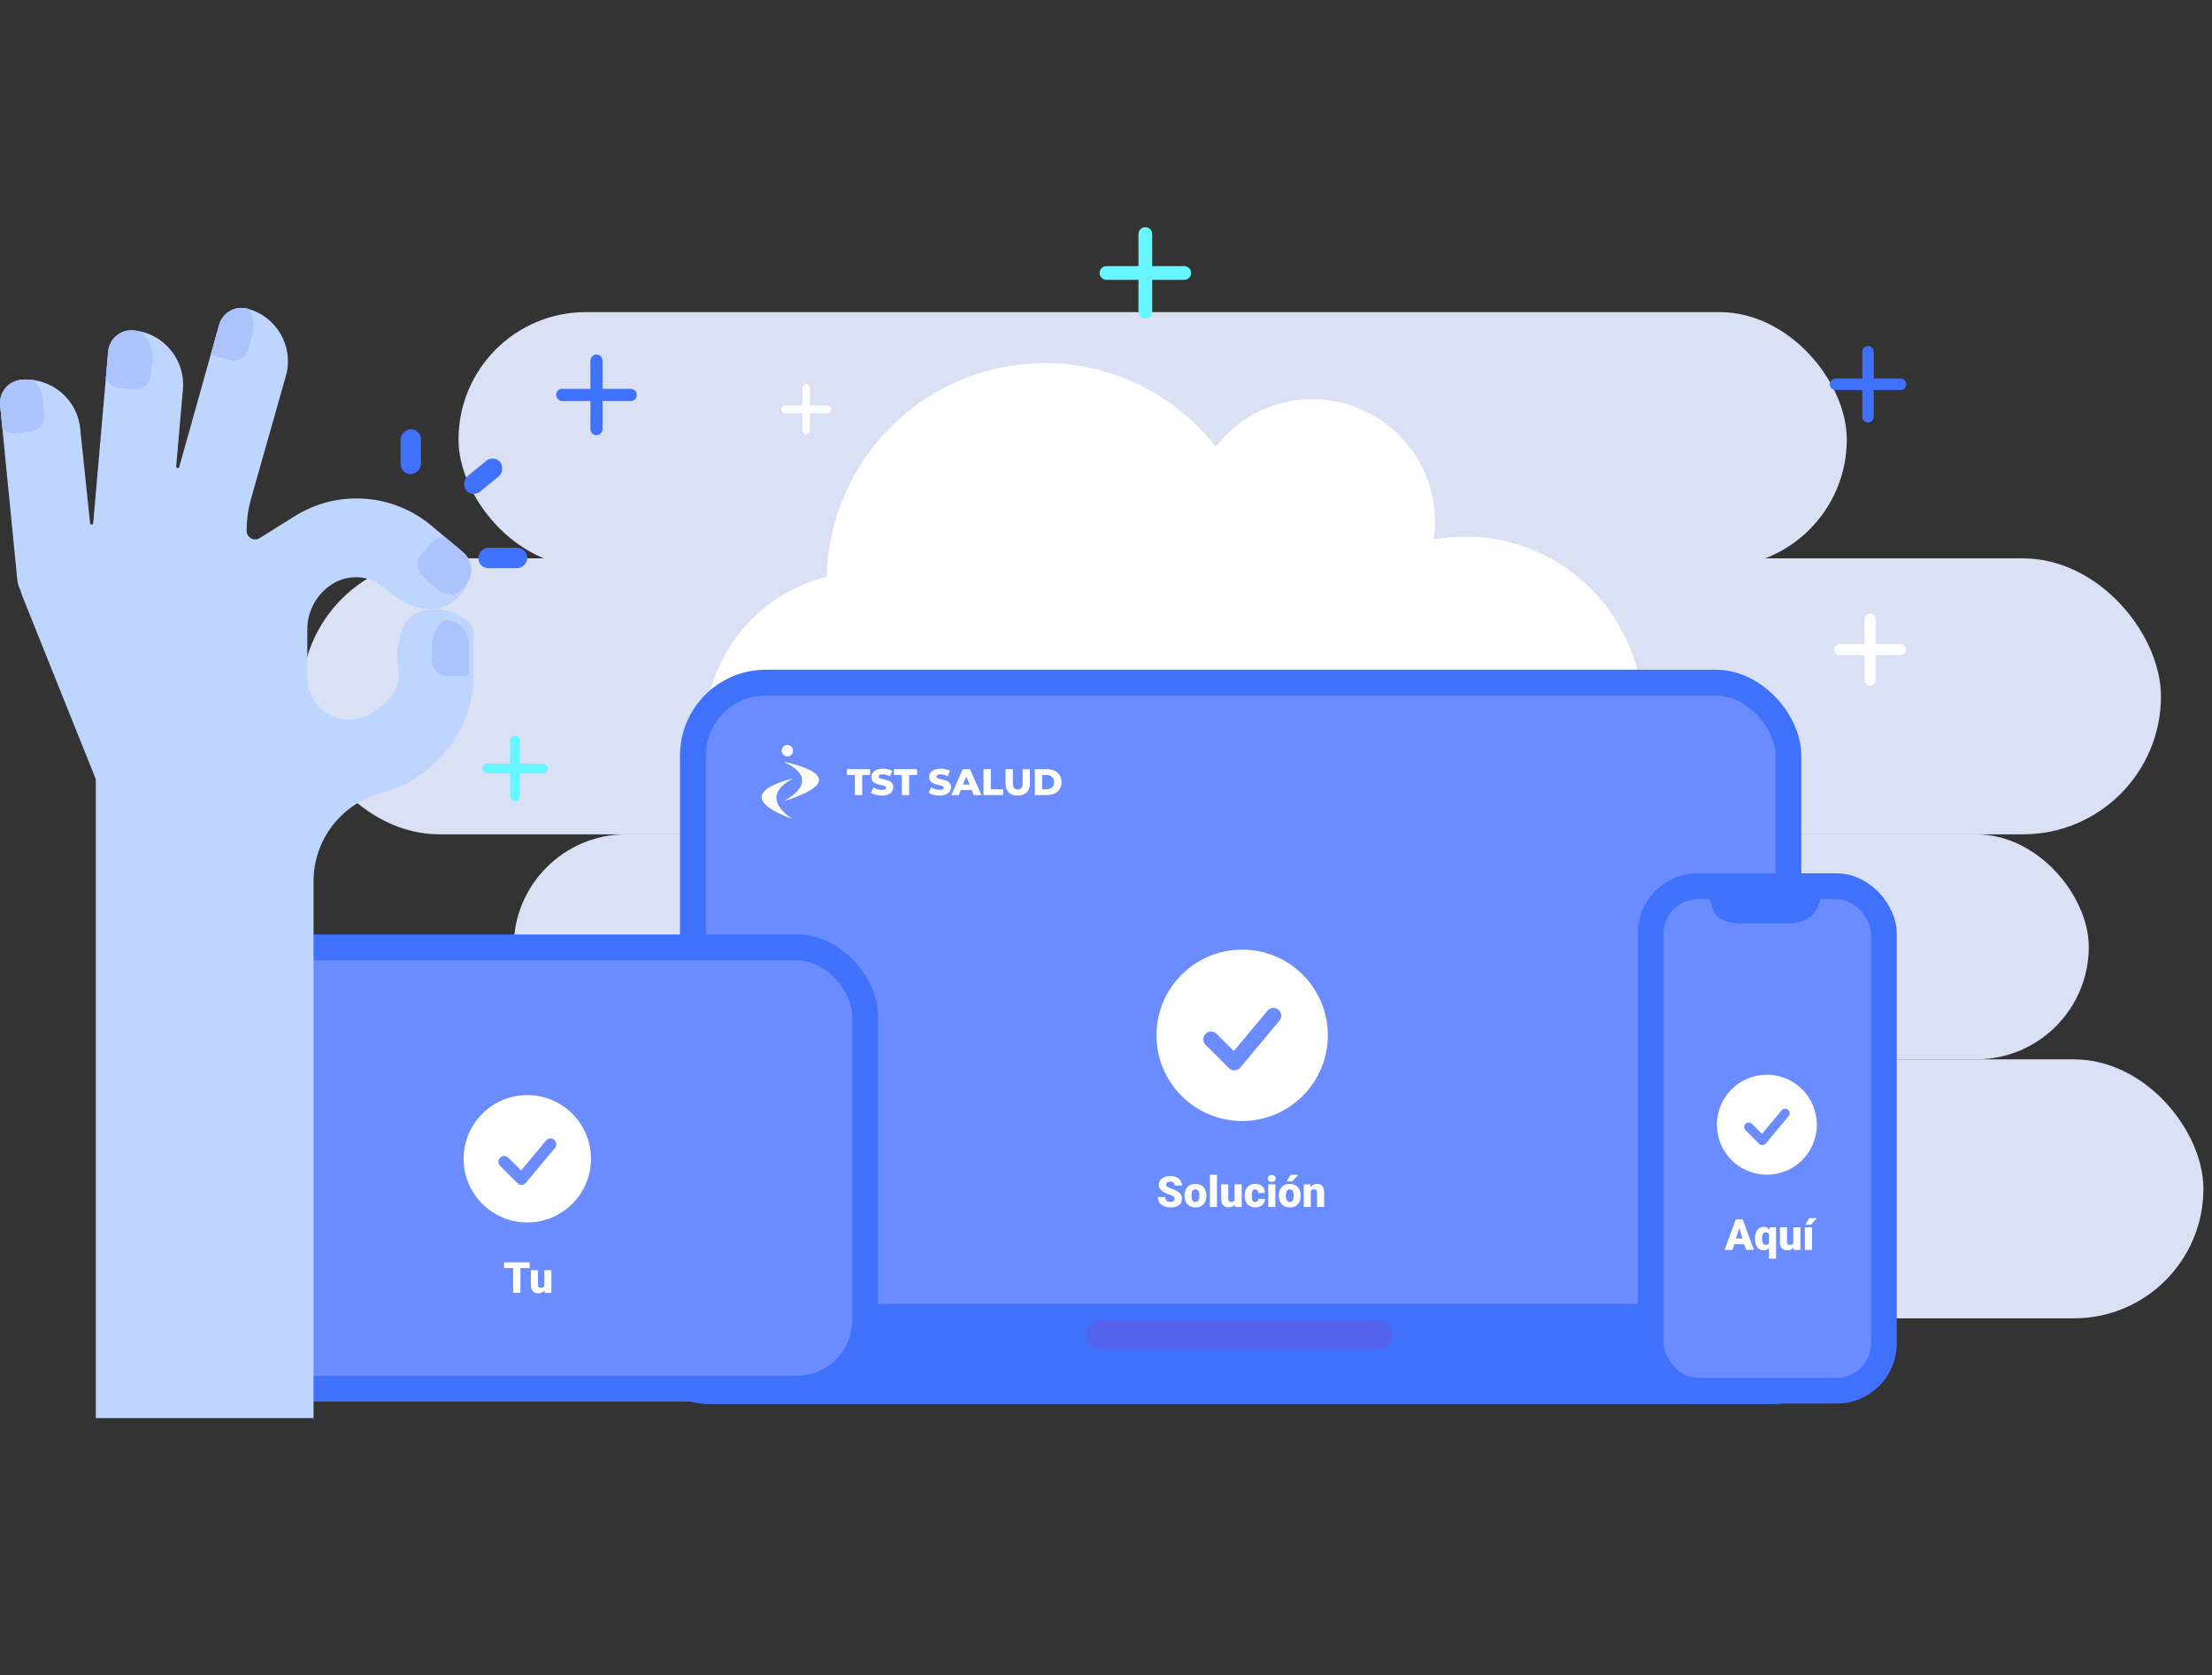 <svg width="515" height="390" viewBox="0 0 515 390" fill="none" xmlns="http://www.w3.org/2000/svg">
<rect x="0" y="0" width="515" height="390" fill="#333333" stroke="none"/>
<rect x="106.751" y="72.663" width="323.22" height="59.306" rx="29.653" fill="#DAE1F4"/>
<rect x="70.179" y="129.992" width="432.936" height="64.249" rx="32.124" fill="#DAE1F4"/>
<rect x="119.601" y="194.241" width="366.711" height="52.387" rx="26.194" fill="#DAE1F4"/>
<rect x="36.572" y="246.628" width="476.428" height="60.295" rx="30.147" fill="#DAE1F4"/>
<path d="M164.081 170.656C164.08 162.278 166.876 154.142 172.019 147.551C177.163 140.96 184.357 136.295 192.45 134.303C192.784 120.991 198.277 108.336 207.756 99.038C217.235 89.739 229.951 84.531 243.194 84.524C250.871 84.521 258.448 86.271 265.354 89.644C272.26 93.016 278.313 97.922 283.058 103.991C286.918 99.006 292.306 95.442 298.386 93.851C304.467 92.26 310.899 92.731 316.686 95.193C322.472 97.654 327.289 101.967 330.389 107.462C333.489 112.958 334.698 119.329 333.829 125.586C339.785 124.502 345.904 124.747 351.755 126.303C357.606 127.859 363.046 130.688 367.691 134.59C372.336 138.492 376.072 143.372 378.635 148.885C381.198 154.398 382.527 160.41 382.526 166.496C382.528 171.955 381.46 177.361 379.384 182.405C377.309 187.449 374.265 192.033 370.428 195.894C366.591 199.756 362.034 202.819 357.02 204.91C352.005 207.001 346.63 208.078 341.201 208.079H201.214C191.359 208.058 181.916 204.105 174.957 197.088C167.997 190.072 164.091 180.566 164.094 170.656H164.081Z" fill="white"/>
<rect x="161.313" y="158.917" width="255.073" height="164.563" rx="17" fill="#6A8CFF" stroke="#3F71FD" stroke-width="6"/>
<path d="M147 308.578C147 305.819 149.237 303.583 151.996 303.583H425.876C428.635 303.583 430.871 305.819 430.871 308.578V308.578C430.871 318.695 422.67 326.896 412.554 326.896H165.317C155.201 326.896 147 318.695 147 308.578V308.578Z" fill="#3F71FD"/>
<path fill-rule="evenodd" clip-rule="evenodd" d="M289.199 221.083C278.182 221.083 269.251 230.014 269.251 241.031C269.251 252.048 278.182 260.98 289.199 260.98C300.216 260.98 309.148 252.048 309.148 241.031C309.148 230.014 300.216 221.083 289.199 221.083ZM297.846 237.658C298.005 237.476 298.127 237.264 298.203 237.034C298.279 236.805 298.308 236.562 298.289 236.321C298.27 236.08 298.203 235.845 298.092 235.631C297.981 235.416 297.828 235.225 297.642 235.071C297.457 234.916 297.242 234.8 297.01 234.729C296.779 234.659 296.536 234.635 296.295 234.66C296.055 234.685 295.822 234.757 295.61 234.874C295.398 234.99 295.211 235.147 295.061 235.337L287.263 244.692L283.228 240.656C282.886 240.325 282.427 240.142 281.952 240.147C281.477 240.151 281.022 240.341 280.685 240.678C280.349 241.014 280.158 241.469 280.154 241.944C280.15 242.42 280.333 242.878 280.663 243.22L286.104 248.66C286.282 248.838 286.495 248.977 286.73 249.069C286.965 249.16 287.216 249.201 287.468 249.189C287.72 249.178 287.966 249.114 288.192 249.002C288.418 248.89 288.617 248.732 288.779 248.539L297.846 237.658Z" fill="white"/>
<rect x="45.073" y="220.554" width="156.366" height="102.755" rx="16" fill="#6A8CFF" stroke="#3F71FD" stroke-width="6"/>
<path fill-rule="evenodd" clip-rule="evenodd" d="M122.764 254.951C114.576 254.951 107.938 261.589 107.938 269.778C107.938 277.966 114.576 284.604 122.764 284.604C130.952 284.604 137.591 277.966 137.591 269.778C137.591 261.589 130.952 254.951 122.764 254.951ZM129.191 267.271C129.309 267.135 129.399 266.978 129.456 266.807C129.512 266.637 129.534 266.456 129.52 266.277C129.506 266.098 129.456 265.924 129.373 265.764C129.291 265.604 129.177 265.463 129.039 265.348C128.901 265.233 128.741 265.146 128.57 265.094C128.398 265.042 128.217 265.024 128.038 265.042C127.859 265.061 127.686 265.115 127.528 265.201C127.371 265.288 127.232 265.405 127.12 265.545L121.325 272.499L118.326 269.499C118.071 269.253 117.731 269.117 117.377 269.12C117.024 269.124 116.686 269.265 116.436 269.515C116.186 269.765 116.044 270.103 116.041 270.457C116.038 270.81 116.174 271.15 116.42 271.405L120.463 275.448C120.596 275.581 120.754 275.684 120.929 275.752C121.103 275.819 121.29 275.85 121.477 275.841C121.664 275.833 121.848 275.785 122.015 275.702C122.183 275.619 122.331 275.502 122.451 275.358L129.191 267.271Z" fill="white"/>
<rect x="384.305" y="206.32" width="54.305" height="117.45" rx="11" fill="#6A8CFF" stroke="#3F71FD" stroke-width="6"/>
<path fill-rule="evenodd" clip-rule="evenodd" d="M411.362 250.207C404.935 250.207 399.725 255.417 399.725 261.843C399.725 268.27 404.935 273.48 411.362 273.48C417.788 273.48 422.998 268.27 422.998 261.843C422.998 255.417 417.788 250.207 411.362 250.207ZM416.406 259.876C416.499 259.769 416.569 259.646 416.614 259.512C416.658 259.378 416.675 259.236 416.664 259.096C416.653 258.955 416.614 258.818 416.549 258.693C416.484 258.568 416.395 258.457 416.287 258.366C416.178 258.276 416.053 258.208 415.918 258.167C415.783 258.126 415.641 258.112 415.501 258.127C415.361 258.141 415.225 258.184 415.101 258.251C414.977 258.319 414.868 258.411 414.781 258.521L410.232 263.979L407.878 261.624C407.679 261.431 407.411 261.325 407.134 261.327C406.857 261.33 406.591 261.441 406.395 261.637C406.199 261.833 406.088 262.099 406.085 262.376C406.083 262.653 406.19 262.921 406.382 263.12L409.556 266.294C409.66 266.398 409.784 266.479 409.921 266.532C410.058 266.585 410.205 266.609 410.352 266.602C410.499 266.596 410.642 266.558 410.774 266.493C410.906 266.428 411.022 266.336 411.116 266.223L416.406 259.876Z" fill="white"/>
<path fill-rule="evenodd" clip-rule="evenodd" d="M267.794 53.365C267.494 53.065 267.087 52.896 266.663 52.896L266.661 52.894C266.45 52.894 266.242 52.935 266.047 53.016C265.853 53.096 265.676 53.214 265.527 53.363C265.378 53.512 265.26 53.688 265.18 53.883C265.099 54.077 265.058 54.286 265.058 54.496L265.061 61.949L257.608 61.947C257.183 61.947 256.776 62.115 256.475 62.416C256.175 62.716 256.006 63.124 256.006 63.549C256.006 63.974 256.175 64.382 256.475 64.682C256.776 64.983 257.183 65.151 257.608 65.151L265.061 65.149L265.058 72.602C265.058 72.812 265.1 73.02 265.18 73.215C265.261 73.409 265.379 73.586 265.528 73.735C265.677 73.883 265.853 74.001 266.048 74.082C266.242 74.162 266.45 74.204 266.661 74.204C266.871 74.204 267.08 74.162 267.274 74.082C267.468 74.001 267.645 73.883 267.794 73.735C267.943 73.586 268.061 73.409 268.141 73.215C268.222 73.02 268.263 72.812 268.263 72.602L268.261 65.149L275.713 65.151C276.138 65.151 276.546 64.983 276.846 64.682C277.147 64.382 277.316 63.974 277.316 63.549C277.316 63.124 277.147 62.716 276.846 62.416C276.546 62.115 276.138 61.947 275.713 61.947L268.261 61.949L268.263 54.496C268.263 54.072 268.094 53.665 267.794 53.365Z" fill="#66F6FF"/>
<path fill-rule="evenodd" clip-rule="evenodd" d="M139.875 82.962C139.611 82.698 139.252 82.549 138.878 82.549L138.876 82.547C138.691 82.547 138.507 82.583 138.335 82.654C138.164 82.725 138.008 82.829 137.877 82.96C137.746 83.092 137.642 83.247 137.571 83.419C137.5 83.59 137.464 83.774 137.464 83.959L137.466 90.527L130.898 90.525C130.523 90.525 130.164 90.674 129.899 90.939C129.635 91.204 129.486 91.563 129.486 91.938C129.486 92.312 129.635 92.671 129.899 92.936C130.164 93.201 130.523 93.35 130.898 93.35L137.466 93.348L137.464 99.915C137.464 100.101 137.5 100.285 137.571 100.456C137.642 100.627 137.746 100.783 137.878 100.914C138.009 101.045 138.164 101.149 138.336 101.22C138.507 101.291 138.691 101.328 138.876 101.328C139.061 101.328 139.245 101.291 139.416 101.22C139.588 101.149 139.743 101.045 139.875 100.914C140.006 100.783 140.11 100.627 140.181 100.456C140.252 100.285 140.288 100.101 140.288 99.915L140.286 93.348L146.854 93.35C147.229 93.35 147.588 93.201 147.853 92.936C148.117 92.671 148.266 92.312 148.266 91.938C148.266 91.563 148.117 91.204 147.853 90.939C147.588 90.674 147.229 90.525 146.854 90.525L140.286 90.527L140.288 83.959C140.288 83.585 140.139 83.227 139.875 82.962Z" fill="#3F71FD"/>
<path fill-rule="evenodd" clip-rule="evenodd" d="M435.86 80.964C435.609 80.713 435.27 80.573 434.915 80.573L434.914 80.571C434.738 80.571 434.564 80.605 434.401 80.672C434.239 80.739 434.091 80.838 433.967 80.962C433.843 81.086 433.744 81.234 433.677 81.396C433.61 81.559 433.576 81.733 433.576 81.909L433.578 88.131L427.355 88.129C427.001 88.129 426.66 88.27 426.409 88.521C426.159 88.772 426.018 89.112 426.018 89.467C426.018 89.822 426.159 90.162 426.409 90.413C426.66 90.664 427.001 90.805 427.355 90.805L433.578 90.803L433.576 97.025C433.576 97.201 433.61 97.375 433.678 97.537C433.745 97.699 433.843 97.847 433.968 97.971C434.092 98.095 434.239 98.194 434.402 98.261C434.564 98.328 434.738 98.363 434.914 98.363C435.089 98.363 435.263 98.328 435.425 98.261C435.588 98.194 435.735 98.095 435.859 97.971C435.984 97.847 436.082 97.699 436.149 97.537C436.217 97.375 436.251 97.201 436.251 97.025L436.249 90.803L442.472 90.805C442.826 90.805 443.167 90.664 443.418 90.413C443.669 90.162 443.809 89.822 443.809 89.467C443.809 89.112 443.669 88.772 443.418 88.521C443.167 88.27 442.826 88.129 442.472 88.129L436.249 88.131L436.251 81.909C436.251 81.554 436.111 81.215 435.86 80.964Z" fill="#3F71FD"/>
<path fill-rule="evenodd" clip-rule="evenodd" d="M188.319 89.724C188.155 89.56 187.933 89.468 187.701 89.468L187.699 89.466C187.584 89.466 187.47 89.489 187.364 89.533C187.258 89.577 187.161 89.641 187.08 89.723C186.998 89.804 186.934 89.901 186.89 90.007C186.846 90.113 186.823 90.227 186.823 90.343L186.824 94.418L182.749 94.416C182.517 94.416 182.294 94.509 182.13 94.673C181.965 94.837 181.873 95.06 181.873 95.293C181.873 95.525 181.965 95.748 182.13 95.912C182.294 96.076 182.517 96.169 182.749 96.169L186.824 96.168L186.823 100.243C186.823 100.358 186.846 100.472 186.89 100.578C186.934 100.684 186.998 100.781 187.08 100.862C187.161 100.944 187.258 101.008 187.364 101.052C187.47 101.096 187.584 101.119 187.699 101.119C187.814 101.119 187.928 101.096 188.035 101.052C188.141 101.008 188.238 100.944 188.319 100.862C188.4 100.781 188.465 100.684 188.509 100.578C188.553 100.472 188.576 100.358 188.576 100.243L188.574 96.168L192.65 96.169C192.882 96.169 193.105 96.076 193.269 95.912C193.433 95.748 193.526 95.525 193.526 95.293C193.526 95.06 193.433 94.837 193.269 94.673C193.105 94.509 192.882 94.416 192.65 94.416L188.574 94.418L188.576 90.343C188.576 90.11 188.483 89.888 188.319 89.724Z" fill="white"/>
<path fill-rule="evenodd" clip-rule="evenodd" d="M436.301 143.214C436.065 142.977 435.744 142.844 435.409 142.844L435.408 142.842C435.242 142.842 435.077 142.875 434.924 142.938C434.77 143.001 434.631 143.094 434.514 143.212C434.396 143.329 434.303 143.469 434.24 143.622C434.176 143.775 434.144 143.94 434.144 144.106L434.146 149.982L428.269 149.98C427.934 149.98 427.613 150.114 427.376 150.351C427.139 150.587 427.006 150.909 427.006 151.244C427.006 151.579 427.139 151.9 427.376 152.137C427.613 152.374 427.934 152.507 428.269 152.507L434.146 152.506L434.144 158.382C434.144 158.548 434.177 158.712 434.24 158.866C434.304 159.019 434.397 159.158 434.514 159.276C434.632 159.393 434.771 159.486 434.924 159.549C435.077 159.613 435.242 159.646 435.408 159.646C435.574 159.646 435.738 159.613 435.891 159.549C436.044 159.486 436.184 159.393 436.301 159.276C436.418 159.158 436.511 159.019 436.575 158.866C436.638 158.712 436.671 158.548 436.671 158.382L436.669 152.506L442.546 152.507C442.881 152.507 443.202 152.374 443.439 152.137C443.676 151.9 443.809 151.579 443.809 151.244C443.809 150.909 443.676 150.587 443.439 150.351C443.202 150.114 442.881 149.98 442.546 149.98L436.669 149.982L436.671 144.106C436.671 143.771 436.538 143.45 436.301 143.214Z" fill="white"/>
<path d="M273.463 279.11C273.463 278.86 273.373 278.664 273.194 278.524C273.019 278.384 272.708 278.24 272.262 278.09C271.816 277.94 271.451 277.795 271.168 277.655C270.247 277.203 269.786 276.581 269.786 275.79C269.786 275.396 269.9 275.049 270.128 274.75C270.359 274.447 270.685 274.213 271.104 274.047C271.524 273.878 271.996 273.793 272.521 273.793C273.032 273.793 273.489 273.884 273.893 274.066C274.299 274.249 274.615 274.509 274.84 274.848C275.064 275.183 275.177 275.567 275.177 276H273.468C273.468 275.71 273.378 275.486 273.199 275.326C273.023 275.167 272.784 275.087 272.481 275.087C272.175 275.087 271.933 275.155 271.754 275.292C271.578 275.425 271.49 275.596 271.49 275.805C271.49 275.987 271.588 276.153 271.783 276.303C271.979 276.449 272.322 276.602 272.813 276.762C273.305 276.918 273.709 277.087 274.024 277.27C274.793 277.712 275.177 278.323 275.177 279.101C275.177 279.722 274.942 280.211 274.474 280.565C274.005 280.92 273.362 281.098 272.545 281.098C271.969 281.098 271.446 280.995 270.978 280.79C270.512 280.582 270.16 280.299 269.923 279.94C269.688 279.579 269.571 279.164 269.571 278.695H271.29C271.29 279.076 271.388 279.358 271.583 279.54C271.782 279.719 272.102 279.809 272.545 279.809C272.828 279.809 273.051 279.748 273.214 279.628C273.38 279.504 273.463 279.332 273.463 279.11ZM275.772 278.31C275.772 277.782 275.875 277.313 276.08 276.903C276.285 276.49 276.58 276.173 276.964 275.951C277.348 275.73 277.799 275.619 278.316 275.619C279.107 275.619 279.731 275.865 280.187 276.356C280.642 276.845 280.87 277.51 280.87 278.354V278.412C280.87 279.236 280.641 279.89 280.182 280.375C279.726 280.857 279.107 281.098 278.326 281.098C277.574 281.098 276.97 280.873 276.515 280.424C276.059 279.971 275.813 279.359 275.777 278.588L275.772 278.31ZM277.418 278.412C277.418 278.9 277.494 279.258 277.647 279.486C277.8 279.714 278.027 279.828 278.326 279.828C278.912 279.828 279.212 279.377 279.225 278.476V278.31C279.225 277.362 278.922 276.889 278.316 276.889C277.766 276.889 277.468 277.297 277.423 278.114L277.418 278.412ZM283.331 281H281.681V273.5H283.331V281ZM287.496 280.429C287.148 280.875 286.677 281.098 286.085 281.098C285.506 281.098 285.066 280.93 284.767 280.595C284.47 280.256 284.322 279.771 284.322 279.14V275.717H285.968V279.149C285.968 279.602 286.188 279.828 286.627 279.828C287.005 279.828 287.273 279.693 287.433 279.423V275.717H289.088V281H287.545L287.496 280.429ZM292.228 279.828C292.459 279.828 292.638 279.766 292.765 279.643C292.892 279.516 292.953 279.34 292.95 279.115H294.493C294.493 279.695 294.285 280.17 293.868 280.541C293.455 280.912 292.921 281.098 292.267 281.098C291.498 281.098 290.893 280.857 290.45 280.375C290.007 279.893 289.786 279.226 289.786 278.373V278.305C289.786 277.771 289.884 277.3 290.079 276.894C290.278 276.483 290.562 276.169 290.934 275.951C291.305 275.73 291.744 275.619 292.252 275.619C292.939 275.619 293.484 275.81 293.888 276.19C294.291 276.571 294.493 277.087 294.493 277.738H292.95C292.95 277.465 292.883 277.255 292.75 277.108C292.617 276.962 292.438 276.889 292.213 276.889C291.786 276.889 291.537 277.16 291.466 277.704C291.443 277.877 291.432 278.114 291.432 278.417C291.432 278.948 291.495 279.315 291.622 279.521C291.749 279.726 291.951 279.828 292.228 279.828ZM296.925 281H295.274V275.717H296.925V281ZM295.177 274.354C295.177 274.12 295.261 273.928 295.431 273.778C295.6 273.629 295.82 273.554 296.09 273.554C296.36 273.554 296.58 273.629 296.749 273.778C296.918 273.928 297.003 274.12 297.003 274.354C297.003 274.589 296.918 274.781 296.749 274.931C296.58 275.08 296.36 275.155 296.09 275.155C295.82 275.155 295.6 275.08 295.431 274.931C295.261 274.781 295.177 274.589 295.177 274.354ZM297.735 278.31C297.735 277.782 297.838 277.313 298.043 276.903C298.248 276.49 298.543 276.173 298.927 275.951C299.311 275.73 299.762 275.619 300.279 275.619C301.07 275.619 301.694 275.865 302.149 276.356C302.605 276.845 302.833 277.51 302.833 278.354V278.412C302.833 279.236 302.604 279.89 302.145 280.375C301.689 280.857 301.07 281.098 300.289 281.098C299.537 281.098 298.933 280.873 298.478 280.424C298.022 279.971 297.776 279.359 297.74 278.588L297.735 278.31ZM299.381 278.412C299.381 278.9 299.457 279.258 299.61 279.486C299.763 279.714 299.99 279.828 300.289 279.828C300.875 279.828 301.174 279.377 301.188 278.476V278.31C301.188 277.362 300.885 276.889 300.279 276.889C299.729 276.889 299.431 277.297 299.386 278.114L299.381 278.412ZM300.504 273.5H302.242L300.885 275.033H299.542L300.504 273.5ZM305.069 275.717L305.123 276.337C305.488 275.858 305.991 275.619 306.632 275.619C307.182 275.619 307.592 275.784 307.862 276.112C308.136 276.441 308.277 276.936 308.287 277.597V281H306.637V277.665C306.637 277.398 306.583 277.203 306.476 277.079C306.368 276.952 306.173 276.889 305.89 276.889C305.567 276.889 305.328 277.016 305.172 277.27V281H303.526V275.717H305.069Z" fill="white"/>
<path d="M406.106 289.672H403.758L403.348 291H401.517L404.124 283.891H405.735L408.362 291H406.521L406.106 289.672ZM404.168 288.349H405.696L404.93 285.883L404.168 288.349ZM408.602 288.305C408.602 287.465 408.784 286.807 409.148 286.332C409.513 285.857 410.016 285.619 410.657 285.619C411.198 285.619 411.631 285.84 411.956 286.283L412.073 285.717H413.499V293.031H411.849V290.561C411.533 290.919 411.132 291.098 410.647 291.098C410.022 291.098 409.524 290.857 409.153 290.375C408.785 289.89 408.602 289.2 408.602 288.305ZM410.247 288.407C410.247 289.354 410.521 289.828 411.067 289.828C411.445 289.828 411.705 289.685 411.849 289.398V287.309C411.712 287.029 411.455 286.889 411.077 286.889C410.566 286.889 410.291 287.297 410.252 288.114L410.247 288.407ZM417.581 290.429C417.233 290.875 416.762 291.098 416.17 291.098C415.59 291.098 415.151 290.93 414.852 290.595C414.555 290.256 414.407 289.771 414.407 289.14V285.717H416.053V289.149C416.053 289.602 416.272 289.828 416.712 289.828C417.09 289.828 417.358 289.693 417.518 289.423V285.717H419.173V291H417.63L417.581 290.429ZM421.873 291H420.218V285.717H421.873V291ZM421.258 283.598H422.996L421.639 285.131H420.296L421.258 283.598Z" fill="white"/>
<path d="M123.303 295.214H121.169V301H119.455V295.214H117.36V293.891H123.303V295.214ZM126.779 300.429C126.431 300.875 125.961 301.098 125.368 301.098C124.789 301.098 124.349 300.93 124.05 300.595C123.754 300.256 123.605 299.771 123.605 299.14V295.717H125.251V299.149C125.251 299.602 125.471 299.828 125.91 299.828C126.288 299.828 126.556 299.693 126.716 299.423V295.717H128.371V301H126.828L126.779 300.429Z" fill="white"/>
<rect x="253" y="307.407" width="71.375" height="6.662" rx="3.331" fill="#5563EC"/>
<path d="M199.035 185.108H200.739V180.419H202.579V179.063H197.186V180.419H199.035V185.108Z" fill="white"/>
<path d="M205.313 185.229C207.102 185.229 207.979 184.331 207.979 183.277C207.979 181.049 204.565 181.74 204.565 180.816C204.565 180.514 204.823 180.272 205.537 180.272C206.061 180.272 206.629 180.427 207.205 180.738L207.73 179.469C207.136 179.123 206.328 178.942 205.545 178.942C203.756 178.942 202.879 179.823 202.879 180.902C202.879 183.147 206.302 182.448 206.302 183.407C206.302 183.7 206.027 183.899 205.322 183.899C204.625 183.899 203.868 183.657 203.335 183.303L202.775 184.564C203.343 184.961 204.324 185.229 205.313 185.229Z" fill="white"/>
<path d="M209.964 185.108H211.667V180.419H213.508V179.063H208.114V180.419H209.964V185.108Z" fill="white"/>
<path d="M218.761 185.229C220.551 185.229 221.428 184.331 221.428 183.277C221.428 181.049 218.013 181.74 218.013 180.816C218.013 180.514 218.271 180.272 218.985 180.272C219.51 180.272 220.077 180.427 220.654 180.738L221.178 179.469C220.585 179.123 219.776 178.942 218.994 178.942C217.204 178.942 216.327 179.823 216.327 180.902C216.327 183.147 219.751 182.448 219.751 183.407C219.751 183.7 219.475 183.899 218.77 183.899C218.073 183.899 217.316 183.657 216.783 183.303L216.224 184.564C216.792 184.961 217.772 185.229 218.761 185.229Z" fill="white"/>
<path d="M226.722 185.108H228.494L225.827 179.063H224.15L221.492 185.108H223.23L223.703 183.933H226.249L226.722 185.108ZM224.202 182.672L224.976 180.738L225.75 182.672H224.202Z" fill="white"/>
<path d="M228.977 185.108H233.553V183.752H230.68V179.063H228.977V185.108Z" fill="white"/>
<path d="M236.946 185.229C238.727 185.229 239.776 184.218 239.776 182.413V179.063H238.099V182.362C238.099 183.398 237.669 183.812 236.963 183.812C236.249 183.812 235.819 183.398 235.819 182.362V179.063H234.116V182.413C234.116 184.218 235.166 185.229 236.946 185.229Z" fill="white"/>
<path d="M240.93 185.108H243.777C245.773 185.108 247.14 183.942 247.14 182.085C247.14 180.229 245.773 179.063 243.777 179.063H240.93V185.108ZM242.633 183.743V180.427H243.708C244.732 180.427 245.42 181.04 245.42 182.085C245.42 183.13 244.732 183.743 243.708 183.743H242.633Z" fill="white"/>
<path d="M183.308 176.115C184.029 176.115 184.613 175.514 184.613 174.772C184.613 174.03 184.029 173.428 183.308 173.428C182.587 173.428 182.003 174.03 182.003 174.772C182.003 175.514 182.587 176.115 183.308 176.115Z" fill="white"/>
<path d="M182.386 177.343C182.386 177.343 201.04 180.73 182.386 186.555C182.386 186.555 192.222 181.768 182.386 177.343Z" fill="white"/>
<path d="M184.613 181.258C184.613 181.258 168.204 184.734 184.613 190.7C184.613 190.7 175.961 185.802 184.613 181.258Z" fill="white"/>
<path d="M398 209C398.936 212.529 399.204 215 406.067 215C412.93 215 410.248 215 415.8 215C421.352 215 422.998 212.541 424 209L398 209Z" fill="#3F71FD"/>
<path d="M46.632 279.79C50.55 278.865 53.294 278.6 53.294 271.818C53.294 265.035 53.294 267.686 53.294 262.199C53.294 256.712 50.563 255.086 46.632 254.095L46.632 279.79Z" fill="#3F71FD"/>
<path d="M49.487 261.935C49.487 261.284 49.913 260.757 50.438 260.757C50.964 260.757 51.39 261.284 51.39 261.935L51.39 271.95C51.39 272.601 50.964 273.129 50.438 273.129C49.913 273.129 49.487 272.601 49.487 271.95L49.487 261.935Z" fill="#5563EC"/>
<path d="M0.021 94.293L4.008 134.807C4.095 135.797 4.378 136.722 4.813 137.548C4.88 137.851 4.961 138.152 5.069 138.45L22.308 181.41V330.152H72.999V205.167C72.999 195.542 79.464 187.115 88.763 184.623C100.792 181.401 110.211 170.238 110.211 157.784V147.291C110.211 144.292 104.809 141.854 101.809 141.854C94.81 141.854 93.408 145.314 92.419 152.233L92.914 157.175C92.914 161.59 88.089 166.061 83.827 167.203C77.633 168.863 71.55 164.197 71.55 157.784V146.522C71.55 142.252 73.732 138.28 77.335 135.989C81.114 133.585 86.016 133.908 89.449 136.788L90.592 137.746C95.953 142.246 102.746 143.756 107.246 138.395C110.706 134.273 110.073 130.461 107.775 128.532L100.45 122.386C91.45 114.834 78.613 113.935 68.648 120.156L60.445 125.279C60.13 125.476 59.768 125.578 59.399 125.578H59.397C58.309 125.578 57.425 124.699 57.422 123.611V123.531C57.416 121.164 57.723 118.807 58.336 116.521L66.6 87.383C68.413 80.623 64.4 73.673 57.64 71.862C54.742 71.085 51.765 72.805 50.988 75.703L41.736 108.698C41.616 109.123 40.987 109.008 41.026 108.57L42.584 90.641C43.193 83.669 38.035 77.522 31.063 76.913C28.076 76.652 25.441 78.861 25.18 81.849L21.697 121.793C21.659 122.229 21.023 122.235 20.977 121.799L18.686 99.928C18.076 92.956 11.928 87.799 4.956 88.409C1.971 88.671 -0.241 91.304 0.021 94.293Z" fill="#BED5FF"/>
<path d="M0.022 94.292L0.563 99.789C1.326 100.583 2.436 101.025 3.615 100.88L7.208 100.44C9.194 100.197 10.605 98.391 10.362 96.407L9.923 92.812C9.711 91.091 8.912 89.587 7.751 88.474C6.843 88.353 5.909 88.325 4.959 88.408C1.971 88.67 -0.241 91.304 0.022 94.292V94.292ZM103.416 144.357C103.52 144.354 103.623 144.348 103.727 144.348C106.728 144.348 109.158 146.781 109.158 149.78V157.102C108.728 157.284 108.255 157.384 107.757 157.384H104.137C102.137 157.384 100.515 155.762 100.515 153.763V150.142C100.517 147.775 101.659 145.678 103.416 144.357ZM31.064 76.912C31.534 76.953 31.994 77.021 32.447 77.112C34.577 78.597 35.838 81.179 35.5 83.937L35.059 87.53C34.814 89.515 33.008 90.927 31.023 90.682L27.429 90.241C26.171 90.086 25.144 89.304 24.623 88.246L25.182 81.849C25.442 78.86 28.076 76.651 31.064 76.912V76.912ZM100.729 126.246C101.548 125.398 102.683 125.04 103.769 125.171L107.777 128.533C110.074 130.461 110.375 133.887 108.446 136.184C107.68 137.096 106.811 137.871 105.874 138.51C104.084 138.494 102.297 137.826 100.907 136.485L98.304 133.971C96.865 132.58 96.825 130.289 98.214 128.849L100.729 126.246ZM57.642 71.861C57.73 71.885 57.815 71.913 57.903 71.939C58.99 73.632 59.377 75.763 58.779 77.85L57.78 81.33C57.229 83.253 55.224 84.363 53.302 83.811L49.821 82.813C49.558 82.738 49.312 82.633 49.081 82.507L50.988 75.702C51.766 72.805 54.744 71.085 57.642 71.861V71.861Z" fill="#ADC3FC"/>
<rect x="98.022" y="99.925" width="10.468" height="4.758" rx="2.379" transform="rotate(90 98.022 99.925)" fill="#3F71FD"/>
<rect width="11.42" height="4.758" rx="2.379" transform="matrix(-1 0 0 1 122.765 127.524)" fill="#3F71FD"/>
<rect width="10.29" height="4.634" rx="2.317" transform="matrix(-0.772 0.636 0.636 0.772 114.987 105.807)" fill="#3F71FD"/>
<path fill-rule="evenodd" clip-rule="evenodd" d="M120.72 171.636C120.505 171.422 120.215 171.301 119.911 171.301L119.91 171.3C119.759 171.3 119.61 171.329 119.471 171.387C119.332 171.444 119.206 171.528 119.1 171.635C118.993 171.741 118.909 171.867 118.852 172.006C118.794 172.145 118.765 172.294 118.765 172.445L118.766 177.77L113.441 177.768C113.138 177.768 112.846 177.889 112.632 178.104C112.417 178.318 112.296 178.609 112.296 178.913C112.296 179.217 112.417 179.508 112.632 179.723C112.846 179.937 113.138 180.058 113.441 180.058L118.766 180.056L118.765 185.382C118.765 185.532 118.794 185.681 118.852 185.82C118.909 185.959 118.994 186.085 119.1 186.191C119.206 186.297 119.333 186.382 119.472 186.439C119.61 186.497 119.759 186.526 119.91 186.526C120.06 186.526 120.209 186.497 120.348 186.439C120.487 186.382 120.613 186.297 120.719 186.191C120.826 186.085 120.91 185.959 120.967 185.82C121.025 185.681 121.055 185.532 121.055 185.382L121.053 180.056L126.378 180.058C126.682 180.058 126.973 179.937 127.188 179.723C127.402 179.508 127.523 179.217 127.523 178.913C127.523 178.609 127.402 178.318 127.188 178.104C126.973 177.889 126.682 177.768 126.378 177.768L121.053 177.77L121.055 172.445C121.055 172.142 120.934 171.851 120.72 171.636Z" fill="#66F6FF"/>
</svg>
